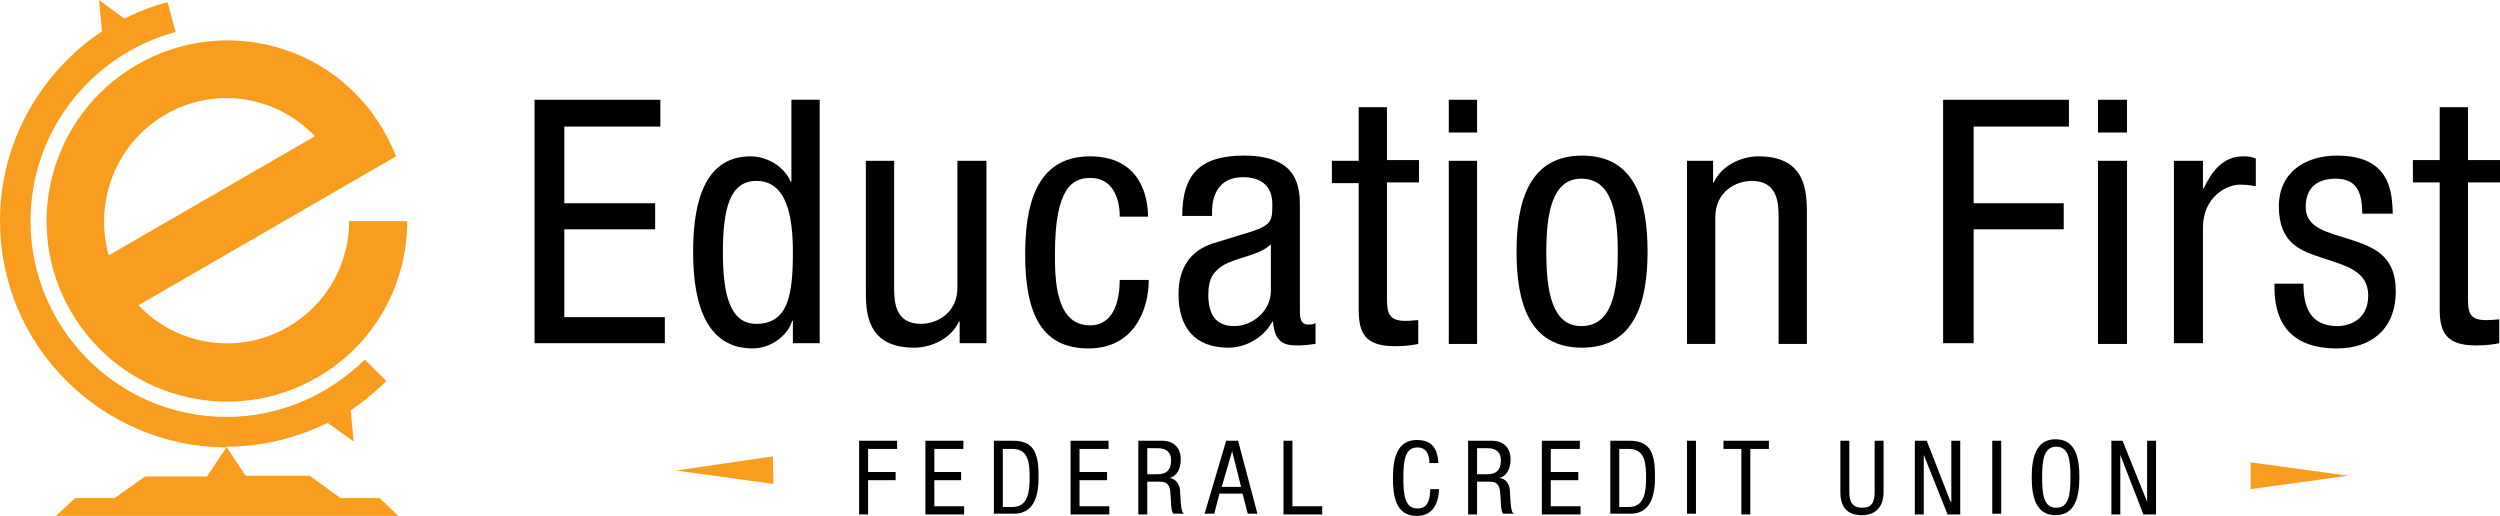 <?xml version="1.0" encoding="utf-8"?>
<!-- Generator: Adobe Illustrator 26.2.1, SVG Export Plug-In . SVG Version: 6.00 Build 0)  -->
<svg version="1.1" id="Layer_1" xmlns="http://www.w3.org/2000/svg" xmlns:xlink="http://www.w3.org/1999/xlink" x="0px" y="0px"
	 viewBox="0 0 335.8 69.3" style="enable-background:new 0 0 335.8 69.3;" xml:space="preserve">
<style type="text/css">
	.st0{fill:#F99D1E;}
</style>
<g>
	<g>
		<path class="st0" d="M9.5,41.8c6.7,11.6,21.5,15.6,33.1,8.9c7.8-4.5,12.1-12.6,12.1-21h-7.8c0,5.7-3,11.2-8.2,14.2
			c-6.7,3.9-15,2.5-20.1-2.9l34.6-20c-0.5-1.2-1-2.3-1.7-3.5C44.8,5.9,30,2,18.4,8.7C6.8,15.4,2.8,30.2,9.5,41.8 M22.2,15.4
			c6.7-3.9,15-2.5,20.1,2.9l-27.7,16C12.6,27.2,15.5,19.3,22.2,15.4"/>
		<path class="st0" d="M45.6,66.8l-4-2.9H33l-2.6-3.9c4.9,0,9.5-1.2,13.6-3.2l3.5,2.5l-0.4-4.2c1.7-1.1,3.3-2.5,4.8-3.9L49,48.3
			C44.2,53,37.7,56,30.4,56C15.9,56,4.1,44.2,4.1,29.7c0-12.2,8.3-22.4,19.5-25.4l-1.1-4c-2,0.5-4,1.3-5.8,2.2L13.3,0l0.4,4.2
			C5.5,9.7,0,19,0,29.7C0,46.4,13.6,60,30.4,60.1l-2.6,3.9h-8.3l-4.1,2.9h-5.3l-2.6,2.4l46,0l-2.5-2.4H45.6z"/>
	</g>
	<g>
		<polygon points="71.8,13.4 88.7,13.4 88.7,17 75.8,17 75.8,27.3 88,27.3 88,30.8 75.8,30.8 75.8,42.6 89.3,42.6 89.3,46.1 
			71.8,46.1 		"/>
		<path d="M110.2,46.1h-3.7v-3h-0.1c-0.5,1.8-2.7,3.7-5.3,3.7c-5.8,0-8-5.2-8-12.9c0-5.1,0.8-12.9,7.7-12.9c2.2,0,4.5,1.3,5.4,3.4
			h0.1V13.4h3.8V46.1z M101.6,43.5c4.3,0,4.9-4,4.9-9.6c0-4.8-0.8-9.6-4.9-9.6c-3.6,0-4.5,3.8-4.5,9.6
			C97.1,39.7,98.1,43.5,101.6,43.5"/>
		<path d="M132.6,46.1h-3.7v-2.9h-0.1c-1,2.2-3.6,3.5-6,3.5c-6.5,0-6.5-4.9-6.5-7.8V21.6h3.8v17c0,1.9,0.1,4.9,3.6,4.9
			c2.1,0,4.9-1.4,4.9-4.9v-17h3.9V46.1z"/>
		<path d="M150.4,29c0-2.4-1-5.1-3.9-5.1c-2.4,0-4.8,1.2-4.8,10.2c0,3.2,0,9.6,4.7,9.6c3.3,0,4-3.5,4-6.1h3.9c0,3.9-1.9,9.2-8.1,9.2
			c-6,0-8.5-4.2-8.5-12.6c0-6.1,1.2-13.2,8.7-13.2c6.7,0,7.8,5.3,7.8,8.1H150.4z"/>
		<path d="M158.8,29c0-5.6,2.4-8.1,8.3-8.1c7.5,0,7.5,4.5,7.5,7v13.7c0,1,0,2,1.2,2c0.5,0,0.7-0.1,0.9-0.2v2.8
			c-0.3,0-1.3,0.2-2.2,0.2c-1.5,0-3.3,0-3.5-3.2h-0.1c-1.2,2.2-3.6,3.5-5.9,3.5c-4.6,0-6.7-2.8-6.7-7.2c0-3.4,1.5-5.8,4.6-6.8
			l5.2-1.6c2.8-0.9,2.8-1.6,2.8-3.7c0-2.3-1.4-3.6-3.9-3.6c-4.2,0-4.2,3.9-4.2,4.8V29H158.8z M170.7,32.8c-1.4,1.5-4.8,1.8-6.5,2.9
			c-1.2,0.8-1.9,1.7-1.9,3.9c0,2.5,0.9,4.2,3.5,4.2c2.5,0,4.9-2.1,4.9-4.7V32.8z"/>
		<path d="M182.5,14.4h3.8v7.1h4.3v3h-4.3v15.8c0,2,0.5,2.8,2.5,2.8c0.8,0,1.3-0.1,1.7-0.1v3.2c-0.5,0.1-1.5,0.3-3.1,0.3
			c-4,0-4.9-1.7-4.9-4.9v-17h-3.6v-3h3.6V14.4z"/>
		<path d="M194.6,13.4h3.8v4.4h-3.8V13.4z M194.6,21.6h3.8v24.6h-3.8V21.6z"/>
		<path d="M212.5,20.9c7.1,0,8.8,6,8.8,12.9c0,6.9-1.8,12.9-8.8,12.9c-7.1,0-8.8-6-8.8-12.9C203.7,26.9,205.5,20.9,212.5,20.9
			 M217.3,33.9c0-5.3-0.8-9.9-4.9-9.9c-3.9,0-4.7,4.6-4.7,9.9c0,5.3,0.8,9.9,4.7,9.9C216.5,43.8,217.3,39.2,217.3,33.9"/>
		<path d="M226.4,21.6h3.7v2.9h0.1c1-2.2,3.6-3.5,6-3.5c6.5,0,6.5,4.9,6.5,7.8v17.4h-3.8v-17c0-1.9-0.1-4.9-3.6-4.9
			c-2.1,0-4.9,1.4-4.9,4.9v17h-3.8V21.6z"/>
		<polygon points="261,13.4 277.9,13.4 277.9,17 265.1,17 265.1,27.3 277.2,27.3 277.2,30.8 265.1,30.8 265.1,46.1 261,46.1 		"/>
		<path d="M281.8,13.4h3.9v4.4h-3.9V13.4z M281.8,21.6h3.9v24.6l-3.9,0V21.6z"/>
		<path d="M292,21.6h3.9v3.7h0.1c1.1-2.3,2.6-4.3,5.3-4.3c0.8,0,1.3,0.1,1.7,0.3V25c-0.4,0-0.8-0.2-2.1-0.2c-1.9,0-5,1.7-5,5.8v15.5
			H292V21.6z"/>
		<path d="M317.3,28.8c0-3.1-0.8-4.8-3.6-4.8c-1.2,0-4,0.3-4,3.8c0,2.9,3,3.4,6.1,4.4c3,1,6,2.1,6,6.9c0,5.2-3.4,7.7-7.9,7.7
			c-8.3,0-8.4-6.2-8.4-8.7h3.9c0,3,0.8,5.7,4.6,5.7c1.2,0,4.1-0.6,4.1-4.1c0-3.3-3-4-6-5c-3-1-6-1.9-6-7c0-4.6,3.6-6.8,7.8-6.8
			c7.2,0,7.4,4.9,7.5,7.8H317.3z"/>
		<path d="M327.7,14.4h3.8v7.1h4.3v3h-4.3v15.8c0,2,0.5,2.7,2.5,2.7c0.8,0,1.3-0.1,1.7-0.1v3.2c-0.5,0.1-1.5,0.3-3.1,0.3
			c-4,0-4.9-1.7-4.9-4.9v-17h-3.6v-3h3.6V14.4z"/>
		<polygon points="115.4,59.2 120.5,59.2 120.5,60.3 116.6,60.3 116.6,63.4 120.3,63.4 120.3,64.5 116.6,64.5 116.6,69.1 
			115.4,69.1 		"/>
		<polygon points="124.3,59.2 129.4,59.2 129.4,60.3 125.5,60.3 125.5,63.4 129.1,63.4 129.1,64.5 125.5,64.5 125.5,68 129.5,68 
			129.5,69.1 124.3,69.1 		"/>
		<path d="M133.5,59.2h2.6c3.1,0,3.4,2.2,3.4,4.9c0,2.5-0.6,4.9-3.3,4.9h-2.7V59.2z M134.7,68.1h1.3c2.1,0,2.3-2.1,2.3-3.9
			c0-1.9-0.1-3.9-2.3-3.9h-1.3V68.1z"/>
		<polygon points="143.8,59.2 148.9,59.2 148.9,60.3 145,60.3 145,63.4 148.7,63.4 148.7,64.5 145,64.5 145,68 149,68 149,69.1 
			143.8,69.1 		"/>
		<path d="M152.9,59.2h3.2c1.5,0,2.5,0.9,2.5,2.5c0,1.1-0.4,2.2-1.5,2.5v0c0.8,0.1,1.3,0.8,1.4,1.6l0.1,1.7c0.1,1.1,0.2,1.4,0.5,1.5
			h-1.5c-0.2-0.2-0.3-0.9-0.3-1.4l-0.1-1.5c-0.1-1.3-0.8-1.4-1.5-1.4h-1.6v4.4h-1.2V59.2z M154.1,63.7h1.2c0.7,0,2,0,2-1.9
			c0-1-0.6-1.6-1.8-1.6h-1.4V63.7z"/>
		<path d="M164.7,59.2h1.6l2.6,9.8h-1.3l-0.7-2.7h-3.1l-0.7,2.7h-1.3L164.7,59.2z M164.1,65.4h2.6l-1.2-4.8h0L164.1,65.4z"/>
		<polygon points="172.4,59.2 173.6,59.2 173.6,68 177.6,68 177.6,69.1 172.4,69.1 		"/>
		<path d="M193.3,65.7c-0.1,1.9-0.8,3.6-3,3.6c-2.8,0-3.2-2.6-3.2-5.1c0-2.5,0.5-5.1,3.2-5.1c2,0,2.8,1.1,2.9,3.1H192
			c0-1.1-0.4-2.1-1.6-2.1c-1.7,0-1.9,1.8-1.9,4.1c0,2.3,0.2,4.1,1.9,4.1c1.5,0,1.7-1.4,1.7-2.6H193.3z"/>
		<path d="M197.2,59.2h3.2c1.5,0,2.5,0.9,2.5,2.5c0,1.1-0.4,2.2-1.5,2.5v0c0.9,0.1,1.3,0.8,1.4,1.6l0.1,1.7c0.1,1.1,0.2,1.4,0.5,1.5
			h-1.5c-0.2-0.2-0.3-0.9-0.3-1.4l-0.1-1.5c-0.1-1.3-0.8-1.4-1.5-1.4h-1.6v4.4h-1.2V59.2z M198.4,63.7h1.2c0.7,0,2,0,2-1.9
			c0-1-0.6-1.6-1.8-1.6h-1.4V63.7z"/>
		<polygon points="207.1,59.2 212.2,59.2 212.2,60.3 208.3,60.3 208.3,63.4 212,63.4 212,64.5 208.3,64.5 208.3,68 212.3,68 
			212.3,69.1 207.1,69.1 		"/>
		<path d="M216.3,59.2h2.6c3.1,0,3.4,2.2,3.4,4.9c0,2.5-0.6,4.9-3.3,4.9h-2.7V59.2z M217.5,68.1h1.3c2.1,0,2.3-2.1,2.3-3.9
			c0-1.9-0.1-3.9-2.3-3.9h-1.3V68.1z"/>
		<rect x="226.6" y="59.2" width="1.2" height="9.8"/>
		<polygon points="235.1,69.1 233.9,69.1 233.9,60.3 231.5,60.3 231.5,59.2 237.6,59.2 237.6,60.3 235.1,60.3 		"/>
		<path d="M247.2,59.2h1.2v6.9c0,1.4,0.5,2.1,1.7,2.1c1.3,0,1.7-0.7,1.7-2.1v-6.9h1.2v6.9c0,1.9-1,3.1-2.9,3.1c-2,0-2.9-1.1-2.9-3.1
			V59.2z"/>
		<polygon points="257.2,59.2 258.8,59.2 262,67.4 262.1,67.4 262.1,59.2 263.3,59.2 263.3,69.1 261.6,69.1 258.4,61.1 258.4,61.1 
			258.4,69.1 257.2,69.1 		"/>
		<rect x="267.6" y="59.2" width="1.2" height="9.8"/>
		<path d="M279.3,64.1c0,2.5-0.5,5.1-3.2,5.1c-2.7,0-3.2-2.6-3.2-5.1c0-2.5,0.5-5.1,3.2-5.1C278.9,59,279.3,61.7,279.3,64.1
			 M274.3,64.1c0,2.3,0.2,4.1,1.9,4.1c1.7,0,1.9-1.8,1.9-4.1c0-2.3-0.2-4.1-1.9-4.1C274.5,60,274.3,61.9,274.3,64.1"/>
		<polygon points="283.6,59.2 285.1,59.2 288.4,67.4 288.4,67.4 288.4,59.2 289.6,59.2 289.6,69.1 287.9,69.1 284.8,61.1 
			284.8,61.1 284.8,69.1 283.6,69.1 		"/>
		<polygon class="st0" points="302.3,65.7 315.4,63.9 302.3,62.1 		"/>
		<polygon class="st0" points="103.8,61.3 90.8,63.2 103.9,65 		"/>
	</g>
</g>
</svg>
